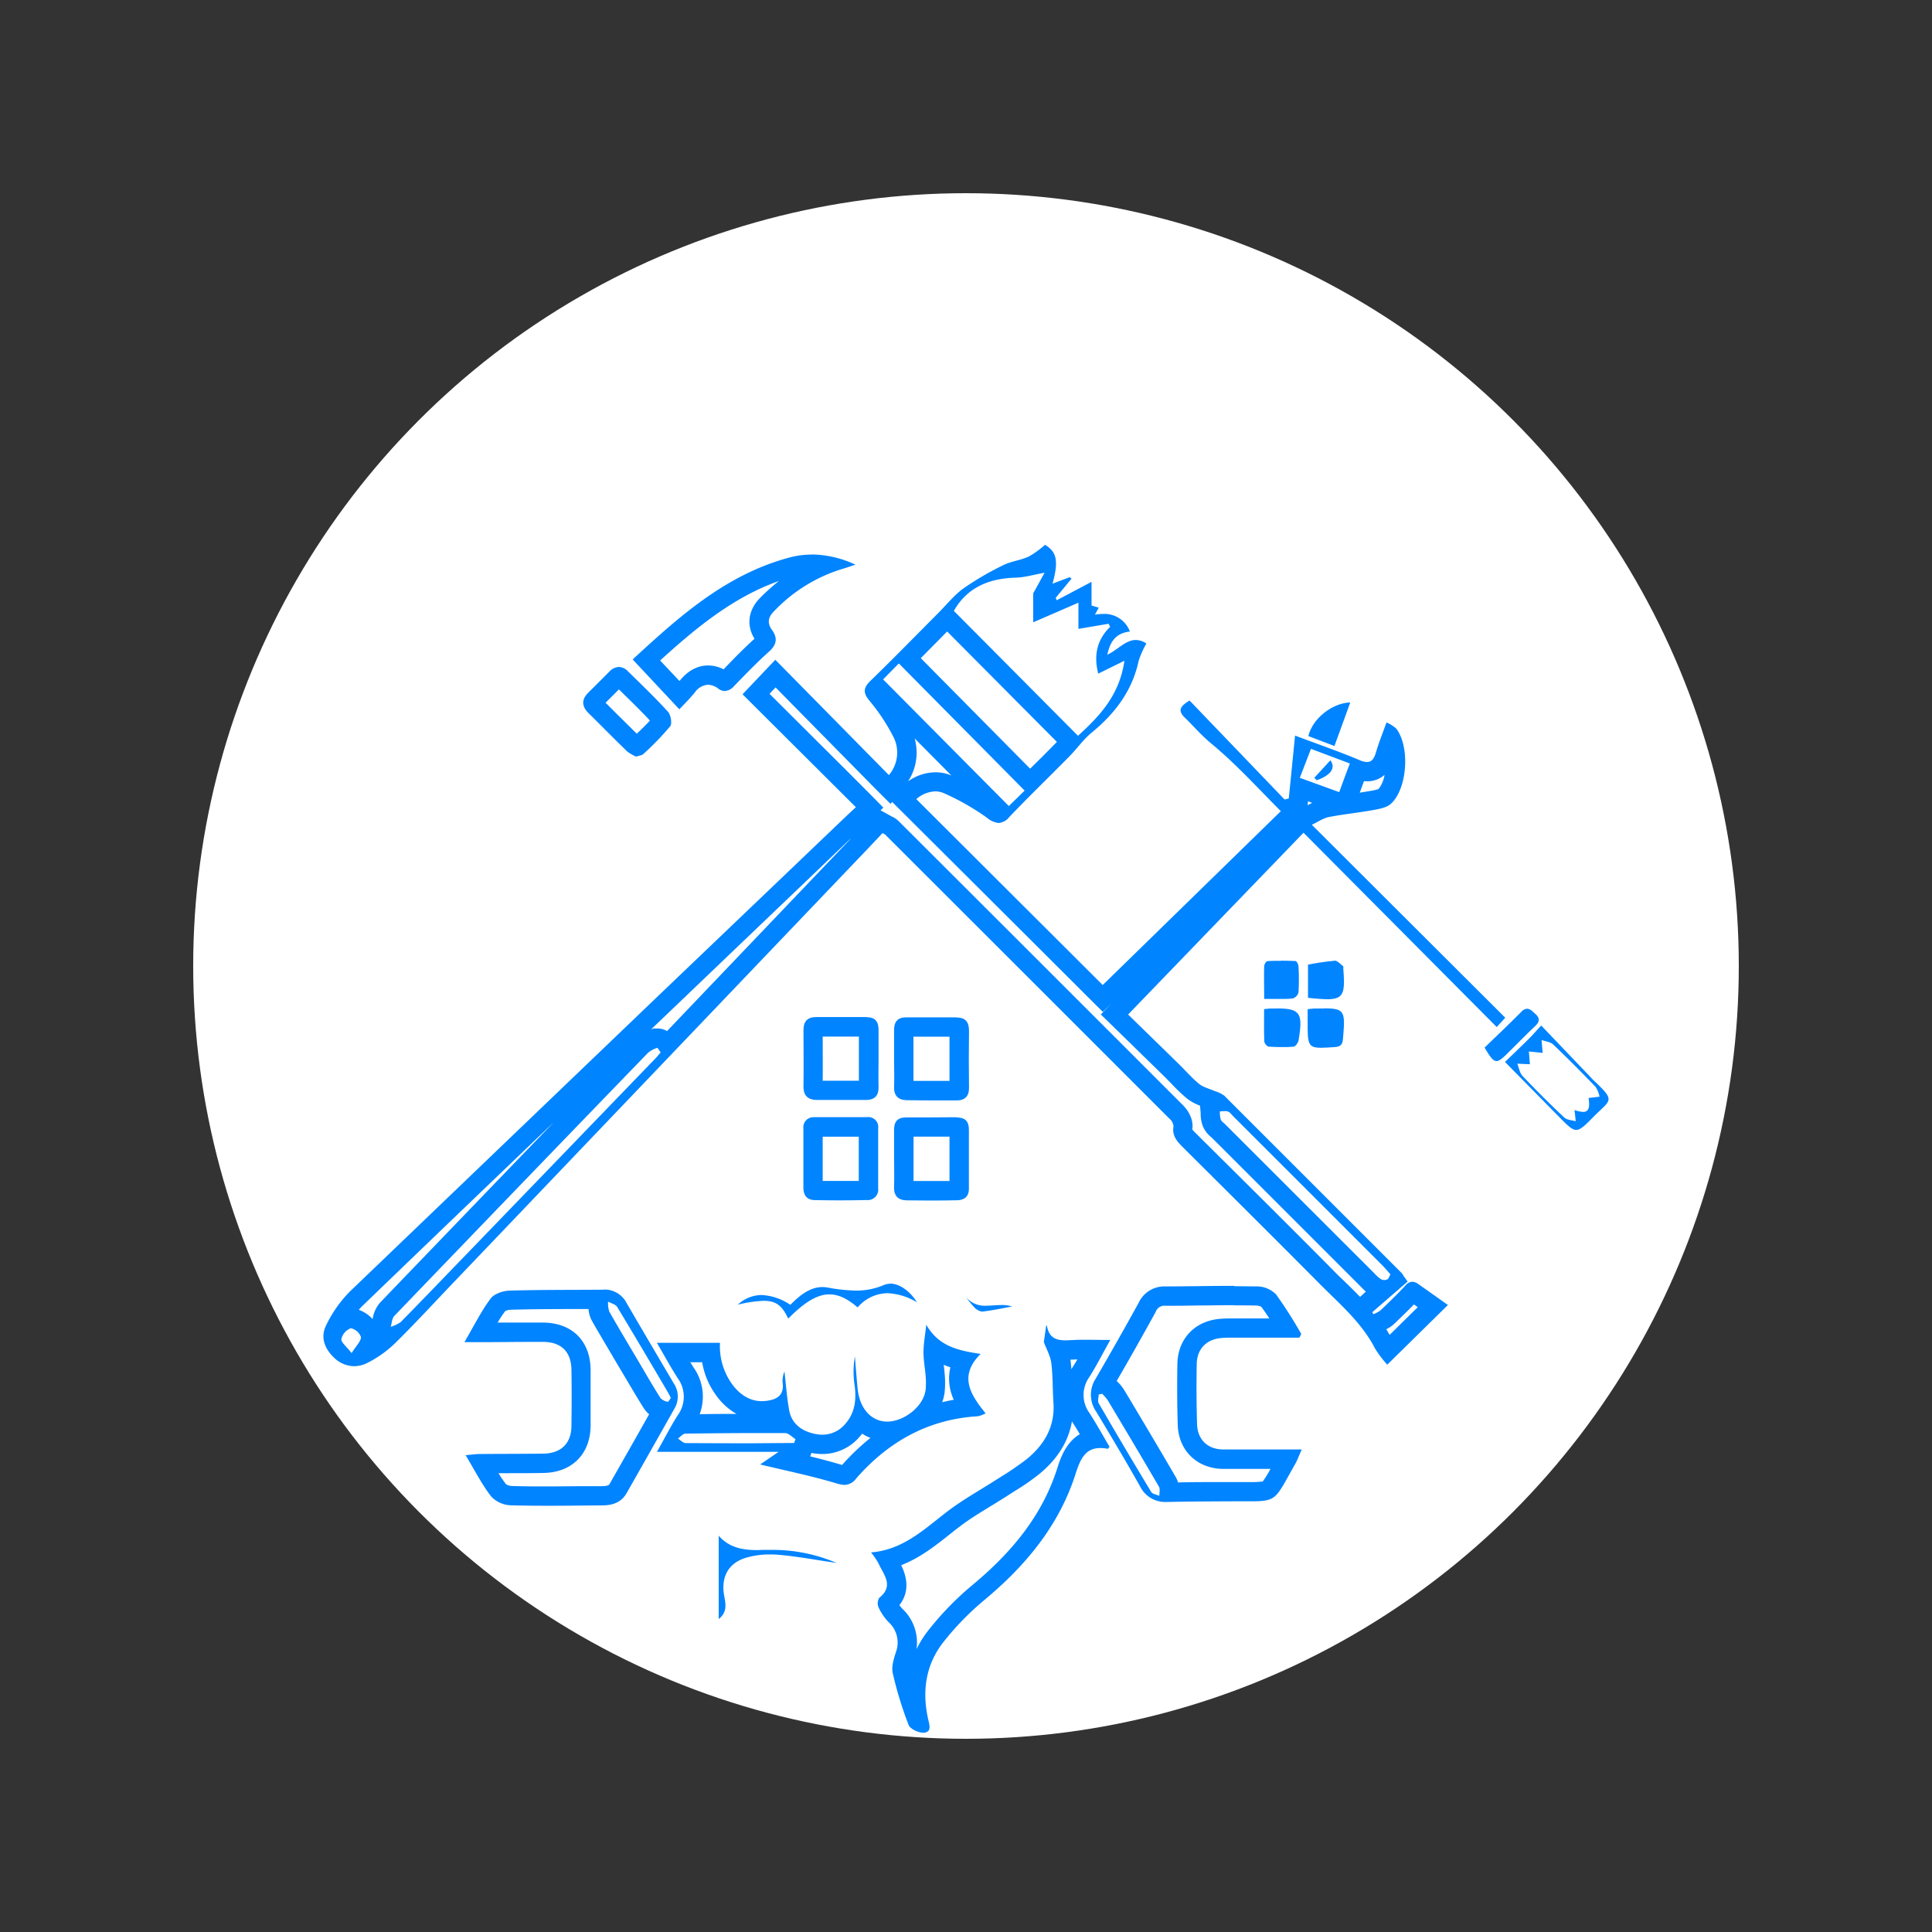 <svg id="Layer_1" data-name="Layer 1" xmlns="http://www.w3.org/2000/svg" viewBox="0 0 500 500"><rect x="0" y="0" width="500" height="500" fill="#333333" stroke="none"/><defs><style>.cls-1{fill:#fff;}.cls-2{fill:#0084ff;}</style></defs><circle class="cls-1" cx="250" cy="250" r="200"/><path class="cls-2" d="M245.13,163.44,273.52,192c-.13.14-.25.27-.38.39-1.94,2-3.94,4-5.88,5.89l-.66.66L255.19,187.4,238.3,170.33l2.89-2.92q2-2,3.94-4m-44.42,14.48,5.35,5.44,20.41,20.72,4,4,.41-.52,2.79,2.77,37.13,37,11.11,11.09,3.5,3.48,2.25-2.2-2.77,2.87,3.56,3.47,3.78,3.69,9.34,9.13,1.6,1.63a44.5,44.5,0,0,0,4,3.82,12.37,12.37,0,0,0,3.39,1.86l.17,1.8c0,.12,0,.24,0,.36a9.08,9.08,0,0,0,.54,3.09,7.14,7.14,0,0,0,2.21,2.92l.11.09,1,1,37.59,37.59.26.26c.29.3.64.66,1.05,1L352,335.64c-1.38-1.42-2.78-2.79-4.17-4.15-1-.93-2-1.9-2.89-2.84-9.65-9.73-19.52-19.55-29.06-29l-6.32-6.28a10.2,10.2,0,0,1-1-1.07c.48-3.1-1.69-5.55-2.37-6.23-24.29-24.3-49-49-72.92-72.86l-.69-.69a5.62,5.62,0,0,0-1.47-1.05l-.37-.19-2.86-1.57.74-.69L225,205.34,218.67,199l-19.52-19.44,1.56-1.65m36,13.19,1.28,1.3,8.24,8.3a10.61,10.61,0,0,0-4.13-.83,12.32,12.32,0,0,0-7.1,2.36,13.61,13.61,0,0,0,1.71-11.13m121.61,9.45a7.87,7.87,0,0,1-1.57,3.66,15,15,0,0,1-2.11.49h-.05c-.89.16-1.78.3-2.69.44l1-2.71.1-.28a7.31,7.31,0,0,0,.8.05,6.75,6.75,0,0,0,4.51-1.66m-19.8,6.84,1.07.39-.93.49-.24.13.1-1m-118.43,9.75-47.45,49.7a4.85,4.85,0,0,0-2.51-.67h-1l-.64.25,6.49-6.2q16.8-16.08,33.61-32.13l11.47-11m-76.9,73.52c-16.2,16.78-30.74,31.88-44.71,46.42a8.22,8.22,0,0,0-2,4.36v0a9,9,0,0,0-3.59-2.41c.36-.41.72-.8,1.09-1.15,16.32-15.74,32.89-31.62,49.23-47.26m222.74,47,1,.73-7.28,7.17q-.42-.75-.87-1.47a7.75,7.75,0,0,0,2-1.34c1.76-1.68,3.49-3.34,5.18-5.09M270.44,141a23.71,23.71,0,0,1-4.13,3c-2.12,1-4.57,1.23-6.65,2.26a75.65,75.65,0,0,0-10.29,6c-2.48,1.79-4.45,4.3-6.64,6.49-5.81,5.83-11.56,11.73-17.47,17.46-1.9,1.85-1.9,3.13-.22,5.17a49.31,49.31,0,0,1,6,9,8.94,8.94,0,0,1-1,10.21l-29.39-29.84-8.48,8.93,29.33,29.22-2.15,2q-23.91,22.86-47.82,45.7Q131,295.44,90.46,334.33a32.49,32.49,0,0,0-6,8.54c-1.61,3.1-.51,6.13,2,8.5a7.56,7.56,0,0,0,5.18,2.2,7.71,7.71,0,0,0,3.53-.9,29.19,29.19,0,0,0,7.1-5.07c5.16-5.08,10.07-10.43,15.08-15.67L224.77,219.45c1.25-1.31,2.49-2.64,3.62-3.84a4.49,4.49,0,0,1,.7.39q36.82,36.76,73.61,73.56a2.82,2.82,0,0,1,1,1.94c-.41,2.39.88,3.86,2.38,5.36,11.8,11.75,23.63,23.48,35.36,35.31,5.21,5.25,10.94,10.06,14.42,16.83a28.94,28.94,0,0,0,3.16,4.18l15.7-15.45c-2.58-1.82-5.12-3.63-7.67-5.42a2.74,2.74,0,0,0-1.55-.59,2.43,2.43,0,0,0-1.76.95c-2.06,2.23-4.25,4.34-6.44,6.44a7.82,7.82,0,0,1-1.86,1l-.31-.5,9.17-7.95-1.06-1.45a3.83,3.83,0,0,0-.46-.72q-23-23-45.94-45.93a8.62,8.62,0,0,0-2.57-1.23c-1.33-.6-2.86-.93-3.94-1.82-1.89-1.53-3.5-3.42-5.25-5.13-4.32-4.23-8.65-8.45-13.13-12.82l45.4-47.05,50,50.29,2.21-2.41L339.5,213.45c1.62-.76,2.95-1.71,4.41-2,3.82-.75,7.71-1.12,11.54-1.82,1.59-.29,3.47-.63,4.56-1.65,4.27-4,4.91-14.83,1.31-19.45a9.26,9.26,0,0,0-2.5-1.56c-1,2.81-2,5.26-2.73,7.77-.49,1.66-1.14,2.47-2.31,2.47a5.22,5.22,0,0,1-1.95-.5c-5.29-2.23-10.72-4.1-16.67-6.34-.56,5.68-1.09,11-1.63,16.29l-1.09.24-24.58-25.6c-2.36,1.43-3.16,2.55-1.27,4.38,2.31,2.23,4.33,4.65,6.89,6.75,6.38,5.27,12,11.49,18,17.5l-46.1,45c-16.16-16.13-32.16-32.08-48.24-48.12a7.88,7.88,0,0,1,4.89-2,5.61,5.61,0,0,1,2.37.52,63.13,63.13,0,0,1,11.07,6.33,5.45,5.45,0,0,0,3,1.33,3.86,3.86,0,0,0,2.7-1.51c5.07-5.32,10.37-10.42,15.52-15.66,2-2,3.67-4.46,5.87-6.25,6-4.93,10.46-10.77,12.12-18.54a23.17,23.17,0,0,1,2-4.49,4.92,4.92,0,0,0-2.73-.91c-2.66,0-4.77,2.61-7.37,3.81.7-3.38,2.2-5.6,5.84-6a7,7,0,0,0-6.92-4.55,13.53,13.53,0,0,0-2.14.18l1-1.81-1.87-.55v-6.13l-9,4.76-.29-.6,4.12-5-.5-.36-4.43,1.68c1.65-6,1.05-8.3-2-10.1ZM279,190.44,246.86,158.1c3.39-6,9-8.42,16-8.6,2.31-.06,4.61-.76,7.47-1.27-.94,1.72-2,3.64-2.94,5.34v7.48c3.87-1.67,7.47-3.23,11.71-5.08v6.78l7.81-1.32.39.79c-3.51,3.45-4.25,7.5-3.08,12.12L291,171c-1.3,9-6.46,14.35-12,19.41ZM261.08,208.6l-32.53-32.77,4.07-4.13,32.56,32.91-4.1,4ZM346.59,205l-10.2-3.7,2.89-7.5,10.07,3.79c-1,2.59-1.81,4.83-2.76,7.41ZM101.11,343.41c.3-1,.32-2.2.94-2.85q32.78-34.11,65.66-68.1a6.81,6.81,0,0,1,2.38-1.27h0c.13,0,.53.69.89,1.17-.64.75-1.18,1.43-1.78,2l-47.53,49.25c-6,6.2-11.94,12.42-18,18.57a8.45,8.45,0,0,1-2.59,1.19Zm257.05-12.16a1.54,1.54,0,0,1-.7-.15,8.49,8.49,0,0,1-1.75-1.54L317.11,291c-.41-.41-1-.77-1.19-1.27a8.05,8.05,0,0,1-.23-2.1c.43,0,.89-.07,1.33-.07a2.76,2.76,0,0,1,.77.1c.51.16.89.74,1.3,1.16q19.31,19.29,38.6,38.59c.74.74,1.41,1.56,2.16,2.4-.33.56-.48,1.15-.83,1.3a2.17,2.17,0,0,1-.86.18ZM91,350.19c-1.34-1.74-2.76-2.79-2.65-3.65a3.88,3.88,0,0,1,2.42-2.78h.11A3.65,3.65,0,0,1,93.41,346c.07,1.08-1.21,2.24-2.4,4.16Z"/><path class="cls-2" d="M278.84,351.77c-.38.66-.77,1.3-1.16,1.93-.14.22-.28.44-.4.66-.06-.73-.13-1.47-.22-2.22a2.7,2.7,0,0,0,0-.28l.64,0,1.18-.05m-1.44,16.07c.11.18.22.37.34.55.57.89,1.13,1.81,1.68,2.73-3.73,2.21-5.1,6.52-5.8,8.71-3.54,11.17-10.52,20.81-22,30.34a77.13,77.13,0,0,0-11.54,11.9,26.94,26.94,0,0,0-2.93,4.71,12,12,0,0,0-3.64-10.46,7,7,0,0,1-.78-.95c3-3.88,1.62-7.93.46-10.34,4.86-1.9,8.8-5,12.4-7.86.92-.73,1.79-1.41,2.67-2.08,2.58-2,5.38-3.67,8.34-5.49,1.52-.93,3.09-1.9,4.64-2.9l1.57-1a60.51,60.51,0,0,0,6.15-4.29c4.71-3.88,7.53-8.43,8.41-13.57m-6.66-24.78s0,0,0,0c-.19,1.36-.4,2.79-.6,4.22.69,1.87,1.7,3.61,1.93,5.45.42,3.39.32,6.84.55,10.25.42,6.14-2.31,10.81-6.84,14.54a77.32,77.32,0,0,1-7.26,4.95c-4.43,2.88-9.09,5.42-13.28,8.6-6,4.58-11.51,10-19.83,10.65a19.61,19.61,0,0,1,1.89,2.75c1.29,2.94,4.2,5.85.24,9a2.71,2.71,0,0,0-.18,2.48,13.89,13.89,0,0,0,2.6,3.82,7.13,7.13,0,0,1,1.89,7.77c-.55,1.74-1.2,3.76-.82,5.42a96.27,96.27,0,0,0,4.11,13.42c.4,1,2.44,2,3.76,2h.18c2.08-.16,1.45-2,1.12-3.49-1.62-7.16-.67-14,3.83-19.82A73.21,73.21,0,0,1,254.85,414c10.69-8.9,19.3-19.31,23.54-32.67,1.27-4,2.67-6.58,6.37-6.58a10.08,10.08,0,0,1,1.95.2h0c.08,0,.21-.27.43-.54-1.7-2.88-3.35-5.87-5.2-8.74a7.92,7.92,0,0,1,0-9.32c1.89-3,3.5-6.18,5.4-9.57-2.23,0-4.27-.05-6.23-.05-1.26,0-2.48,0-3.7.09-.54,0-1.07.06-1.58.06-2.37,0-4.33-.55-4.88-3.73,0-.06-.14-.1-.18-.1Z"/><path class="cls-2" d="M152.31,338.77a7.25,7.25,0,0,0,.89,3.06c1.93,3.43,4,6.84,5.93,10.15l1.67,2.81c.4.67.8,1.35,1.19,2,1.48,2.5,3,5.1,4.61,7.63A6.1,6.1,0,0,0,168,366c-3.42,6.08-6.9,12.18-10.21,18-.12.23-.34.61-1.94.62l-3.63,0c-3.39,0-6.89.06-10.32.06-3.61,0-6.77,0-9.67-.12a3,3,0,0,1-1.3-.47c-.67-.89-1.31-1.83-1.93-2.83h2.59c2.95,0,6,0,9-.06,7.4-.08,12.22-4.89,12.26-12.26,0-5.63,0-10.23,0-14.49-.1-7.47-4.83-12.13-12.35-12.17h-2.56c-2.87,0-5.73,0-8.6,0h-.56c.64-1.07,1.28-2.06,2-3a3.7,3.7,0,0,1,1.24-.31c5.47-.17,11.06-.18,16.47-.2h3.93m3.92-5h-.08c-8.13.08-16.27,0-24.39.24-1.69.06-4,.82-4.9,2.06-2.42,3.24-4.24,6.93-6.78,11.28h4.16c4.54,0,9.09-.07,13.63-.07h2.53c4.74,0,7.31,2.55,7.38,7.23s.06,9.6,0,14.4c0,4.62-2.65,7.24-7.32,7.29-5.48.07-11,.05-16.45.1-1,0-2,.16-3.62.3,2.36,3.92,4.17,7.52,6.59,10.65a7.32,7.32,0,0,0,5,2.32c3.27.09,6.54.12,9.81.12,4.66,0,9.33-.06,14-.1,2.55,0,4.88-.73,6.25-3.14q6.26-11,12.45-22a6.09,6.09,0,0,0-.23-6.43q-6.12-10.36-12.19-20.76a6.42,6.42,0,0,0-5.9-3.53Zm16.47,29h0a3.24,3.24,0,0,1-1.86-.93c-2-3.13-3.83-6.34-5.72-9.54-2.53-4.28-5.1-8.54-7.55-12.87a7,7,0,0,1-.31-2.57c.8.45,1.93.69,2.35,1.37,4.4,7.25,8.7,14.57,13,21.87.3.5.55,1,.9,1.69-.27.34-.62,1-.81,1Z"/><path class="cls-2" d="M319.36,337.83c2.15,0,4.08,0,5.91.05a3.23,3.23,0,0,1,1.17.33c.73,1,1.41,2,2.07,3h-9.3c-1.21,0-2.2,0-3.11.08-6.69.39-11.27,5.07-11.39,11.65-.1,5.28-.07,10.6.09,15.82.2,6.65,5,11.33,11.76,11.39,2.68,0,5.37,0,8.1,0h4.14a24.87,24.87,0,0,1-2,3.25,23.86,23.86,0,0,1-3.49.16h-4.18l-3.49,0c-3.53,0-7.15,0-10.77.09a5.86,5.86,0,0,0-.6-1.41c-4.52-7.77-9.24-15.68-13.32-22.49a10.41,10.41,0,0,0-1.68-2.08,3.57,3.57,0,0,1-.27-.28c3.27-5.62,6.58-11.49,10.1-17.88a2.34,2.34,0,0,1,2.48-1.58c2.69,0,5.38,0,8.06-.07,3.2,0,6.5-.08,9.73-.08h0m0-5c-5.94,0-11.87.13-17.81.15a7.27,7.27,0,0,0-6.84,4.17q-5.46,9.92-11.15,19.68a7.64,7.64,0,0,0,.12,8.54c3.84,6.37,7.65,12.76,11.3,19.24a7.27,7.27,0,0,0,6.85,4.15h.27c5.69-.14,11.37-.14,17-.17h4.15c7.34,0,6.69-.45,11.86-9.53.63-1.1,1.06-2.31,1.77-3.89H324.66c-2.72,0-5.39,0-8.06,0-4,0-6.68-2.51-6.8-6.54-.16-5.19-.18-10.39-.09-15.58.08-4,2.63-6.51,6.68-6.75.94-.06,1.88-.07,2.82-.07l3.25,0h13.82l.49-.94A114.65,114.65,0,0,0,330.25,335a7,7,0,0,0-4.89-2.08c-2,0-4-.05-6-.05ZM300,387.11c-.71-.32-1.74-.44-2.07-1q-6.9-11.42-13.59-22.95c-.33-.57,0-1.49,0-2.26l.89-.19a11.06,11.06,0,0,1,1.43,1.64c4.46,7.46,8.92,14.92,13.29,22.43.34.59.07,1.53.09,2.31Z"/><path class="cls-2" d="M181.72,352.57a20.32,20.32,0,0,0,4.23,9.35,16.33,16.33,0,0,0,4.66,4c-3,0-6.19,0-9.54.08a13,13,0,0,0-1.51-12c-.31-.47-.61-1-.91-1.45h3.07m62.55.68c.57.23,1.13.44,1.69.63a12.93,12.93,0,0,0,.88,8.4c-1,.18-2,.39-3,.63a11.65,11.65,0,0,0,.67-3,24.63,24.63,0,0,0,0-4c-.07-.91-.17-1.78-.27-2.62v-.05m-21.13,17.81a12.9,12.9,0,0,0,2.16,1.1,58.8,58.8,0,0,0-7.33,7l-.26-.07c-2.66-.8-5.35-1.5-8-2.15l.31-.89a15.1,15.1,0,0,0,2.8.28,12.65,12.65,0,0,0,9.77-4.58c.2-.23.4-.47.58-.71m16.58-28.14c-.3,2.69-.7,4.82-.72,6.94s.4,4.28.57,6.43a20.49,20.49,0,0,1,0,3.23c-.38,4.37-5.51,8.44-10,8.44a6.88,6.88,0,0,1-1.64-.2c-3.36-.86-5.59-4-6-8.53-.26-2.71-.46-5.42-.68-8.13a22.74,22.74,0,0,0-.08,7.45c.49,3.64.14,7.07-2.36,9.94a7.72,7.72,0,0,1-6,2.86,9.85,9.85,0,0,1-2.51-.35c-3.2-.83-5.49-2.73-6.08-6.06s-.82-6.62-1.2-9.94a6.07,6.07,0,0,0-.47,2.95c.4,3.09-1.36,4.24-4,4.62a10.92,10.92,0,0,1-1.37.1c-3,0-5.39-1.51-7.34-3.9a16.77,16.77,0,0,1-3.51-11.2H170c1.93,3.3,3.56,6.29,5.4,9.16a8.12,8.12,0,0,1,0,9.58c-1.85,2.91-3.42,6-5.37,9.47h31.48l-4.78,3.27c6.57,1.59,13.17,2.93,19.59,4.85a8.35,8.35,0,0,0,2.29.44,3.88,3.88,0,0,0,3-1.7c8.33-9.51,18.67-15.32,31.53-16.07a8.08,8.08,0,0,0,1.93-.75c-4-4.92-7-9.72-1.28-15.38-5.62-.84-10.81-1.86-14.05-7.52Zm-45.19,30.65q-8.55,0-17.09-.05c-.66,0-1.32-.77-2-1.17.65-.45,1.29-1.27,1.95-1.28,5.92-.08,11.85-.14,17.78-.14q4,0,8,0c.9,0,1.8,1,2.7,1.56l-.35,1Z"/><path class="cls-2" d="M201.59,150.35a58.09,58.09,0,0,0-4.77,4.27c-3.18,3.17-3.74,7.12-1.56,10.69-2.84,2.57-5.47,5.27-8,7.91a8.84,8.84,0,0,0-4-1c-1.87,0-4.65.66-7.24,3.82l-.18.2-5-5.31c9.16-8.31,18.82-16.37,30.77-20.58m8.5-6.83a22.57,22.57,0,0,0-5.93.8c-16.62,4.48-28.8,15.64-40.45,26.34l12.09,12.91c1.37-1.48,2.78-2.85,4-4.36a4.52,4.52,0,0,1,3.38-2,4.68,4.68,0,0,1,2.69,1,2.82,2.82,0,0,0,1.69.63,3.48,3.48,0,0,0,2.42-1.31c2.92-3,5.85-6.06,9-8.87,2-1.79,2.32-3.51.8-5.61-1.33-1.85-1-3.37.58-4.92a40.81,40.81,0,0,1,17.8-10.95c.86-.24,1.71-.55,3.21-1.05a27.78,27.78,0,0,0-11.28-2.64Z"/><path class="cls-2" d="M245.73,294.16c0,3.86,0,7.66,0,11.48-1.62,0-3.3,0-5,0l-4.31,0c0-1,0-2,0-3v-5.32c0-1,0-2.09,0-3.16h3.12l6.19,0m-9.37,13.28h0m11.22-18.3h-.1q-4,0-7.94.05l-5,0h-.06c-2.22,0-3.12,1.12-3.09,3.25,0,2.35,0,4.7,0,7.05h0c0,2.55.09,5.1,0,7.64-.11,2.39,1.08,3.49,3.28,3.52,2,0,4,.05,6.07.05q3.43,0,6.85-.07c1.84,0,3.18-.84,3.16-3,0-5.09,0-10.18,0-15.27,0-2.19-1-3.16-3.16-3.16Z"/><path class="cls-2" d="M212.91,294.17h9.34c0,2.1,0,4.21,0,6.31v5.14c-1.66,0-3.33,0-5,0l-4.34,0c0-.31,0-.62,0-.92h0v-7.3c0-1.08,0-2.16,0-3.25m-2.09-5a2.6,2.6,0,0,0-2.9,2.91c0,2.54,0,5.09,0,7.64h0c0,2.54,0,5.09,0,7.64,0,2.05.94,3.21,2.92,3.24q3.21.07,6.44.07,3.52,0,7.07-.08a2.69,2.69,0,0,0,2.92-3c0-5.19,0-10.38,0-15.57a2.56,2.56,0,0,0-2.89-2.88H210.82Z"/><path class="cls-2" d="M212.9,268.26h9.38c0,.94,0,1.88,0,2.82v3.06c0,.68,0,1.35,0,2,0,1.16,0,2.35,0,3.55h-9.37c.06-3.84,0-7.7,0-11.47m-1.67,11.45h0m13-16.46h-.07l-5.38,0-7.54,0h0c-2.32,0-3.33,1.16-3.31,3.46,0,4.79.08,9.59,0,14.38-.06,2.54,1.17,3.6,3.51,3.62,1.82,0,3.64,0,5.46,0,2.39,0,4.77,0,7.16,0s3.37-1.18,3.3-3.51,0-4.69,0-7c0-2.55,0-5.09,0-7.63,0-2.09-.83-3.28-3.07-3.28Z"/><path class="cls-2" d="M236.38,266.38h0m9.35,1.88c0,3.83,0,7.68,0,11.48h-3.41c-1.88,0-3.82,0-5.92,0,0-1.19,0-2.36,0-3.5,0-.69,0-1.37,0-2.06v-5.89h9.35m1.79-5h-.05l-7.12,0c-1.93,0-3.87,0-5.8,0h-.05c-2.21,0-3.14,1.14-3.13,3.27,0,2.54,0,5.09,0,7.63,0,2.35.09,4.71,0,7.05s1.09,3.46,3.3,3.49q3.83.06,7.66.06c1.75,0,3.51,0,5.26,0,2.07,0,3.21-1.06,3.17-3.32q-.1-7.33,0-14.68c0-2.32-.91-3.46-3.23-3.46Z"/><path class="cls-2" d="M160.2,178.44l1.33,1.3c2.33,2.29,4.55,4.46,6.67,6.73-1,1.14-2.19,2.26-3.4,3.41-1.66-1.63-3.33-3.3-5-4.93-1-1-2-2-3.08-3.08,1-1,1.92-1.91,2.87-2.87l.56-.56m-4.48,2.39h0m4.49-8.22a3.58,3.58,0,0,0-2.49,1.24c-1.8,1.8-3.59,3.6-5.4,5.39s-1.76,3.53.05,5.32c3.34,3.29,6.62,6.65,10,9.92a11,11,0,0,0,2.31,1.33c.82-.28,1.51-.32,1.88-.68a74.08,74.08,0,0,0,6.92-7.15c.57-.71.17-3-.58-3.8-3.28-3.62-6.84-7-10.31-10.42a3.4,3.4,0,0,0-2.37-1.15Z"/><path class="cls-2" d="M398.88,265.39c-1.48,1.59-2.37,2.62-3.34,3.58-1.94,1.92-3.93,3.81-6.05,5.86l14.06,14.28c2.17,2.2,3.27,3.31,4.37,3.31s2.22-1.1,4.41-3.32c4.58-4.66,5.94-4,0-9.6-.29-.27-.54-.58-.81-.86l-12.67-13.25Zm.36,7.12c-.1-1.12-.19-2.24-.28-3.36,1,.37,2.28.48,3,1.16,3.75,3.57,7.41,7.25,11,11a7.37,7.37,0,0,1,1,2.51l-2.84.34c.39,2.5,0,3.6-1.41,3.6a7.24,7.24,0,0,1-2.22-.49c.1,1,.21,1.94.31,2.91-1-.3-2.31-.31-3-1q-5.54-5.2-10.78-10.74c-.73-.78-.91-2.09-1.34-3.16l3.26.14-.27-3.3,3.53.36Z"/><path class="cls-2" d="M230.36,332.24a4.17,4.17,0,0,0-1.63.33A17.91,17.91,0,0,1,221.4,334a43.81,43.81,0,0,1-7.28-.8,7.85,7.85,0,0,0-1.26-.11c-3.32,0-6,2.27-8.32,4.6a14.52,14.52,0,0,0-7.45-2.54,9.12,9.12,0,0,0-6.14,2.5,32.54,32.54,0,0,1,6.7-1c3.31,0,4.82,1.36,6.34,4.61,4.19-4.23,7.48-6.28,10.67-6.28,2.38,0,4.7,1.15,7.3,3.38a10.27,10.27,0,0,1,7.71-3.68,15.94,15.94,0,0,1,7.61,2.34c-1.57-2.67-4.37-4.83-6.92-4.83Z"/><path class="cls-2" d="M342.71,261c-.75,0-1.6,0-2.56,0-.39,0-.78.08-1.73.18v3.32c0,5.52,0,6.66,3.44,6.66.93,0,2.1-.08,3.58-.18s2-.64,2.12-2.09c.58-7,.62-7.93-4.85-7.93Z"/><path class="cls-2" d="M345.28,248.66h0a60.12,60.12,0,0,0-6.77,1c-.05,0,0,.36,0,.56v8a48.45,48.45,0,0,0,5,.38c4.34,0,4.61-1.74,4.13-7.95,0-.19.06-.49,0-.57-.72-.53-1.5-1.47-2.22-1.47Z"/><path class="cls-2" d="M186,397.52V419c2.27-1.76,1.81-3.87,1.43-5.94-.88-4.77.92-8.45,5.55-9.89a21.52,21.52,0,0,1,6.28-.88c.69,0,1.38,0,2.05.08,4.84.39,9.63,1.31,15.19,2.12a41.86,41.86,0,0,0-16.78-3.38c-.64,0-1.29,0-1.93,0s-1.26.05-1.88.05c-3.71,0-7.23-.63-9.91-3.72Z"/><path class="cls-2" d="M330.48,261c-.51,0-1,0-1.62,0-.39,0-.77.07-1.71.16,0,2.91-.06,5.62.05,8.33,0,.5.71,1.35,1.13,1.38,1.11.07,2.23.11,3.35.11s2.07,0,3.1-.11c.48,0,1.17-1,1.27-1.56,1.2-7,.56-8.33-5.57-8.33Z"/><path class="cls-2" d="M331.47,248.66c-1.16,0-2.32,0-3.48.08-.31,0-.81.85-.82,1.31-.08,2.71,0,5.42,0,8.47,1.45,0,2.8,0,4.09,0,1.12,0,2.19,0,3.25-.11a2.25,2.25,0,0,0,1.54-1.55,58.45,58.45,0,0,0,0-6.75c0-.49-.46-1.37-.74-1.39q-1.92-.09-3.84-.09Z"/><path class="cls-2" d="M395.23,261.05a2.17,2.17,0,0,0-1.49.79c-3.1,3.12-6.3,6.15-9.53,9.28,1.42,2.39,2.19,3.48,3.09,3.48.72,0,1.54-.7,2.85-2,2.38-2.34,4.69-4.73,7.1-7,1.13-1.09,1.42-2,.13-3.17-.72-.65-1.36-1.36-2.15-1.36Z"/><path class="cls-2" d="M349.45,181.79c-4.79.15-9.82,4.27-10.85,8.71l6.75,2.57,4.1-11.28Z"/><path class="cls-2" d="M249.72,335.35l.24.3-.24-.3Zm.24.3a24.18,24.18,0,0,0,2.11,2.6,3.64,3.64,0,0,0,2,1.19h.09c2.6-.28,5.16-.85,7.76-1.31a8,8,0,0,0-2.69-.39c-1.28,0-2.61.17-3.9.17a6.33,6.33,0,0,1-5.38-2.26Z"/><path class="cls-2" d="M340.52,196.54h0m3.79.22-4.17,4.53.64.64c3.59-1.29,5-3.15,3.53-5.17Z"/></svg>